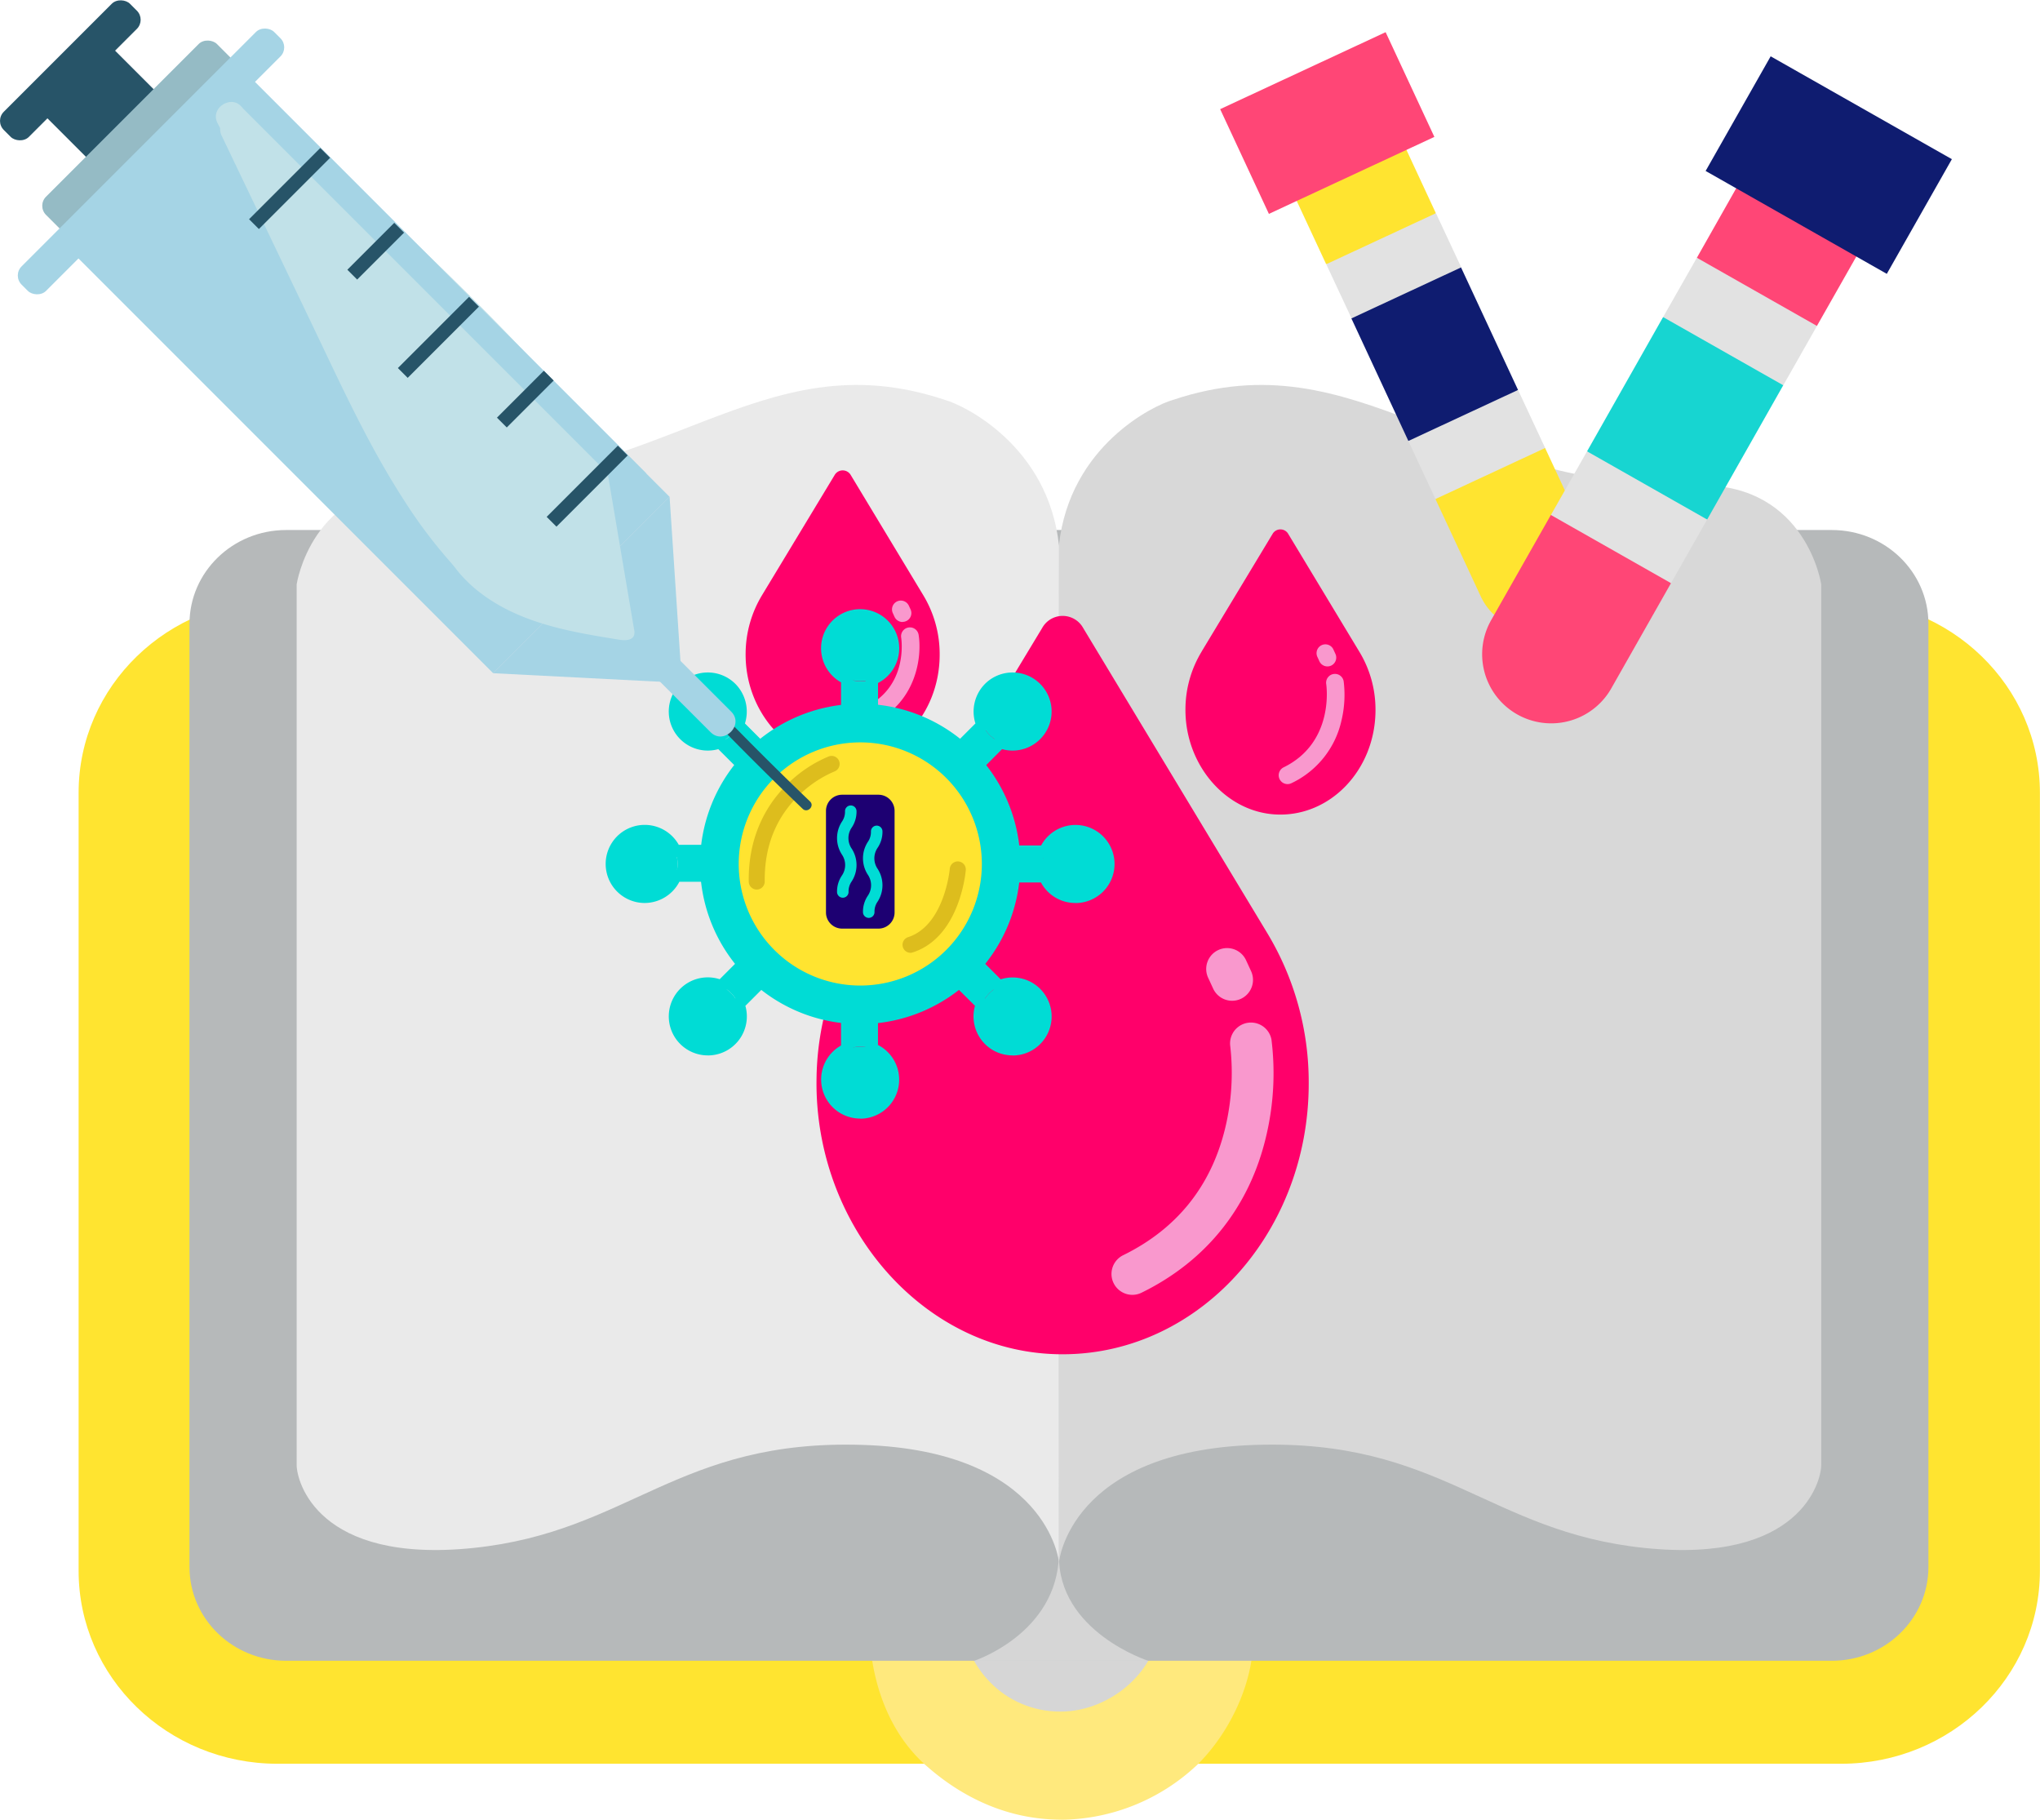 <svg id="Layer_15" data-name="Layer 15" xmlns="http://www.w3.org/2000/svg" viewBox="0 0 658.35 587.15">
  <defs>
    <style>
      .cls-1 {
        fill: #ffe430;
      }

      .cls-2 {
        fill: #ffe97d;
      }

      .cls-3 {
        fill: #d6d6d6;
      }

      .cls-4 {
        fill: #b6b9ba;
      }

      .cls-5 {
        fill: #d8d8d8;
      }

      .cls-6 {
        fill: #eaeaea;
      }

      .cls-7 {
        fill: #ff006a;
      }

      .cls-8 {
        fill: #f998cd;
      }

      .cls-9 {
        fill: #00dcd5;
      }

      .cls-10 {
        fill: #1d0072;
      }

      .cls-11 {
        fill: none;
        stroke: #f998cd;
        stroke-linecap: round;
        stroke-linejoin: round;
        stroke-width: 26px;
      }

      .cls-12 {
        fill: #ddbd1d;
      }

      .cls-13 {
        fill: #275468;
      }

      .cls-14 {
        fill: #95bbc5;
      }

      .cls-15 {
        fill: #a5d4e5;
      }

      .cls-16 {
        fill: #c1e1e8;
      }

      .cls-17 {
        fill: #0f1c70;
      }

      .cls-18 {
        fill: #e2e2e2;
      }

      .cls-19 {
        fill: #ff4676;
      }

      .cls-20 {
        fill: #17d5d1;
      }
    </style>
  </defs>
  <g>
    <path class="cls-1" d="M260.36,390.37H765c35.43,0,64.15,27.87,64.15,62.25V703.68c0,34.38-28.72,62.25-64.15,62.25H260.36c-35.44,0-64.16-27.87-64.16-62.25V452.62C196.2,418.24,224.92,390.37,260.36,390.37Z" transform="translate(-170.83 -196.83)"/>
    <path class="cls-2" d="M513.31,784a64.88,64.88,0,0,0,43.77-17.62c10.73-10.41,18.82-27.49,18.12-42.45-.72-15.54-6-31.64-18.12-42.46s-27-17.59-43.77-17.59a64.85,64.85,0,0,0-43.76,17.59c-10.74,10.41-18.83,27.49-18.14,42.46.72,15.53,6,31.63,18.14,42.45s27,17.59,43.76,17.59Z" transform="translate(-170.83 -196.83)"/>
    <path class="cls-3" d="M513.06,749.1c16.81,0,32.89-14.33,32.12-31.16s-14.12-31.16-32.12-31.16c-16.79,0-32.89,14.33-32.11,31.16S495.07,749.1,513.06,749.1Z" transform="translate(-170.83 -196.83)"/>
    <path class="cls-4" d="M263.16,367.85H762c17.22,0,31.17,13.54,31.17,30.24V702.46c0,16.7-13.95,30.24-31.17,30.24H263.16c-17.22,0-31.18-13.54-31.18-30.24V398.09C232,381.39,245.94,367.85,263.16,367.85Z" transform="translate(-170.83 -196.83)"/>
    <path class="cls-3" d="M485.24,732.71s26.82-8.78,27.34-34.34c-.52,24.91,28.81,34.34,28.81,34.34Z" transform="translate(-170.83 -196.83)"/>
    <path class="cls-5" d="M512.58,700.85s3.47-35.85,63.27-37.8,75.24,28,125.63,33.24,57.1-21.53,57.1-26.72V385.38s-4.71-32-39-32c-79.43,2-109.93-47.72-170.29-27.49-6,1.66-33.26,14.71-36.74,47C512.64,388.64,512.58,700.85,512.58,700.85Z" transform="translate(-170.83 -196.83)"/>
    <path class="cls-6" d="M512.58,700.85s-3.53-35.85-63.26-37.8-75.25,28-125.64,33.24-57.11-21.53-57.11-26.72V385.38s4.71-32,39-32c79.43,2,109.93-47.72,170.29-27.49,5.94,1.64,33.26,14.68,36.74,47C512.52,388.64,512.58,700.85,512.58,700.85Z" transform="translate(-170.83 -196.83)"/>
    <path class="cls-7" d="M416.79,388.82h0a36.65,36.65,0,0,0-5.33,18.75c-.24,18.29,13,33.92,29.62,34.88,18.06,1,33-14.75,33-34.39a36.72,36.72,0,0,0-5.33-19.24h0l-23.36-38.7a3,3,0,0,0-5.21,0L416.8,388.8h0Z" transform="translate(-170.83 -196.83)"/>
    <path class="cls-8" d="M451.49,430.31a2.85,2.85,0,0,1-1.25-5.41c13.68-6.71,11.52-21.7,11.42-22.33a2.85,2.85,0,0,1,5.63-.91c1.1,6.81-.52,21.48-14.54,28.36A3,3,0,0,1,451.49,430.31Z" transform="translate(-170.83 -196.83)"/>
    <path class="cls-7" d="M447.87,497.63h0a93,93,0,0,0-13.53,47.55c-.6,46.41,33,86.07,75.14,88.5,45.81,2.64,83.7-37.44,83.7-87.24a93.18,93.18,0,0,0-13.54-48.81h0l0,0h0l-59.25-98.17a7.56,7.56,0,0,0-13.23,0L447.9,497.59v0Z" transform="translate(-170.83 -196.83)"/>
    <path class="cls-7" d="M558.63,407.07h0a35.93,35.93,0,0,0-5.23,18.37c-.23,17.92,12.75,33.24,29,34.18,17.69,1,32.33-14.46,32.33-33.7a35.93,35.93,0,0,0-5.24-18.85h0v0h0l-22.89-37.92a2.92,2.92,0,0,0-5.11,0l-22.88,37.92h0Z" transform="translate(-170.83 -196.83)"/>
    <path class="cls-9" d="M528.5,475.6A10.61,10.61,0,1,1,517.9,465,10.6,10.6,0,0,1,528.5,475.6Z" transform="translate(-170.83 -196.83)"/>
    <path class="cls-9" d="M389.51,475.6A10.61,10.61,0,1,1,378.91,465,10.6,10.6,0,0,1,389.51,475.6Z" transform="translate(-170.83 -196.83)"/>
    <path class="cls-9" d="M459.07,406a10.61,10.61,0,1,1-10.61-10.61A10.61,10.61,0,0,1,459.07,406Z" transform="translate(-170.83 -196.83)"/>
    <path class="cls-9" d="M459.07,545.15a10.61,10.61,0,1,1-10.61-10.6A10.61,10.61,0,0,1,459.07,545.15Z" transform="translate(-170.83 -196.83)"/>
    <path class="cls-9" d="M498.15,475.6a49.69,49.69,0,1,1-49.69-49.69A49.69,49.69,0,0,1,498.15,475.6Z" transform="translate(-170.83 -196.83)"/>
    <path class="cls-1" d="M487.69,475.6a39.23,39.23,0,1,1-39.23-39.23A39.23,39.23,0,0,1,487.69,475.6Z" transform="translate(-170.83 -196.83)"/>
    <path class="cls-9" d="M409.89,426.41a10.61,10.61,0,1,1-10.61-10.6A10.61,10.61,0,0,1,409.89,426.41Z" transform="translate(-170.83 -196.83)"/>
    <path class="cls-9" d="M508.25,524.78a10.61,10.61,0,1,1-10.61-10.61A10.61,10.61,0,0,1,508.25,524.78Z" transform="translate(-170.83 -196.83)"/>
    <path class="cls-9" d="M508.25,426.41a10.61,10.61,0,1,1-10.61-10.6A10.61,10.61,0,0,1,508.25,426.41Z" transform="translate(-170.83 -196.83)"/>
    <path class="cls-9" d="M409.89,524.78a10.61,10.61,0,1,1-10.61-10.61A10.61,10.61,0,0,1,409.89,524.78Z" transform="translate(-170.83 -196.83)"/>
    <path class="cls-9" d="M399,471.41H388.65a10.55,10.55,0,0,1,.16,7.95h10.12c-.09-1.24-.15-2.49-.15-3.76C398.78,474.18,398.85,472.79,399,471.41Z" transform="translate(-170.83 -196.83)"/>
    <path class="cls-9" d="M448.46,416.65a10.59,10.59,0,0,1-4.18-.86V426.1c1.38-.12,2.77-.19,4.18-.19s2.53.06,3.77.16V416A10.7,10.7,0,0,1,448.46,416.65Z" transform="translate(-170.83 -196.83)"/>
    <path class="cls-9" d="M448.46,534.55a10.48,10.48,0,0,1,3.77.7V525.13c-1.24.09-2.5.15-3.77.15s-2.8-.07-4.18-.19v10.32A10.42,10.42,0,0,1,448.46,534.55Z" transform="translate(-170.83 -196.83)"/>
    <path class="cls-9" d="M409,430.75a10.43,10.43,0,0,1-2.17,3.16,10.31,10.31,0,0,1-3.57,2.35l7.29,7.3a49.89,49.89,0,0,1,5.61-5.65Z" transform="translate(-170.83 -196.83)"/>
    <path class="cls-9" d="M490.14,517.28a10.6,10.6,0,0,1,3.17-2.17L486.15,508a49.89,49.89,0,0,1-5.65,5.61l7.29,7.29A10.6,10.6,0,0,1,490.14,517.28Z" transform="translate(-170.83 -196.83)"/>
    <path class="cls-9" d="M490.14,433.91a10.4,10.4,0,0,1-2.16-3.16l-7.16,7.16a49.8,49.8,0,0,1,5.6,5.65l7.29-7.3A10.4,10.4,0,0,1,490.14,433.91Z" transform="translate(-170.83 -196.83)"/>
    <path class="cls-9" d="M406.78,517.28a10.6,10.6,0,0,1,2.35,3.57l7.29-7.29a50.73,50.73,0,0,1-5.65-5.61l-7.15,7.16A10.56,10.56,0,0,1,406.78,517.28Z" transform="translate(-170.83 -196.83)"/>
    <path class="cls-9" d="M498,479.57h10.31a10.59,10.59,0,0,1-.86-4.18,10.48,10.48,0,0,1,.71-3.77H498c.1,1.24.16,2.5.16,3.77S498.1,478.19,498,479.57Z" transform="translate(-170.83 -196.83)"/>
    <path class="cls-10" d="M454.32,496.46H442.6a5.22,5.22,0,0,1-5.21-5.21V458.47a5.22,5.22,0,0,1,5.21-5.21h11.72a5.21,5.21,0,0,1,5.21,5.21v32.78A5.21,5.21,0,0,1,454.32,496.46Z" transform="translate(-170.83 -196.83)"/>
    <path class="cls-9" d="M442.82,486.49a1.86,1.86,0,0,1-1.86-1.86,9.16,9.16,0,0,1,1.57-5.3,6,6,0,0,0,0-6.77,9.73,9.73,0,0,1,0-10.6,5.53,5.53,0,0,0,1-3.38,1.86,1.86,0,0,1,3.72,0,9.16,9.16,0,0,1-1.57,5.3,6,6,0,0,0,0,6.76,9.73,9.73,0,0,1,0,10.6,5.58,5.58,0,0,0-1,3.39A1.86,1.86,0,0,1,442.82,486.49Z" transform="translate(-170.83 -196.83)"/>
    <path class="cls-9" d="M451.19,493a1.86,1.86,0,0,1-1.86-1.86,9.18,9.18,0,0,1,1.57-5.3,6,6,0,0,0,0-6.77,9.71,9.71,0,0,1,0-10.59,5.58,5.58,0,0,0,1-3.39,1.86,1.86,0,0,1,3.72,0,9.16,9.16,0,0,1-1.57,5.3,6,6,0,0,0,0,6.77,9.73,9.73,0,0,1,0,10.6,5.53,5.53,0,0,0-1,3.38A1.86,1.86,0,0,1,451.19,493Z" transform="translate(-170.83 -196.83)"/>
    <g>
      <path class="cls-9" d="M448.43,527.27a51.68,51.68,0,1,1,51.68-51.67A51.73,51.73,0,0,1,448.43,527.27Zm0-99.37a47.7,47.7,0,1,0,47.69,47.7A47.75,47.75,0,0,0,448.43,427.9Z" transform="translate(-170.83 -196.83)"/>
      <path class="cls-9" d="M517.87,488.19a12.55,12.55,0,0,1-11.1-6.62H498a2,2,0,0,1-1.47-.65,2,2,0,0,1-.52-1.51c.13-1.47.19-2.79.19-4s0-2.25-.15-3.62a2,2,0,0,1,.52-1.51,2,2,0,0,1,1.46-.64h8.79a12.6,12.6,0,1,1,11.1,18.57Zm-17.79-10.61h8a2,2,0,0,1,1.84,1.25,8.62,8.62,0,1,0,0-6.46,2,2,0,0,1-1.84,1.24H500.1c0,.62,0,1.2,0,1.78S500.11,476.82,500.08,477.58Z" transform="translate(-170.83 -196.83)"/>
      <path class="cls-9" d="M444.24,428.09a2,2,0,0,1-1.34-.52,2,2,0,0,1-.65-1.47V417a12.61,12.61,0,1,1,11.94.21v8.84a2,2,0,0,1-.64,1.46,2,2,0,0,1-1.5.52c-1.38-.1-2.53-.15-3.62-.15-1.25,0-2.56.06-4,.19Zm4.19-30.66A8.62,8.62,0,0,0,445,414a2,2,0,0,1,1.21,1.83V424c1.37-.06,2.59-.07,4,0v-7.82a2,2,0,0,1,1.27-2,8.61,8.61,0,0,0-3.05-16.66Z" transform="translate(-170.83 -196.83)"/>
      <path class="cls-9" d="M448.43,557.75a12.6,12.6,0,0,1-6.18-23.58V525.1a2,2,0,0,1,.65-1.47,1.93,1.93,0,0,1,1.51-.52c1.46.12,2.77.18,4,.18,1.09,0,2.27,0,3.62-.15a2,2,0,0,1,2.14,2V534a12.59,12.59,0,0,1-5.76,23.79Zm-2.19-30.53v8.19a2,2,0,0,1-1.21,1.83,8.62,8.62,0,1,0,6.45-.13,2,2,0,0,1-1.27-2.05v-7.82C448.82,527.29,447.6,527.28,446.24,527.22Z" transform="translate(-170.83 -196.83)"/>
      <path class="cls-9" d="M410.47,445.55a2,2,0,0,1-1.41-.59l-6.42-6.41a12.6,12.6,0,1,1,5.52-21.05,12.71,12.71,0,0,1,3.08,12.76l6.24,6.24a2,2,0,0,1-.11,2.92,48.29,48.29,0,0,0-5.38,5.42,2,2,0,0,1-1.44.71Zm-7.29-11.28a2,2,0,0,1,1.41.59l5.79,5.79c.89-1,1.83-1.91,2.8-2.82l-5.58-5.58a2,2,0,0,1-.54-2.22l.05-.12a8.6,8.6,0,0,0-7.86-12.11,8.62,8.62,0,1,0,3.19,16.62A1.92,1.92,0,0,1,403.18,434.27Z" transform="translate(-170.83 -196.83)"/>
      <path class="cls-9" d="M497.61,537.37a12.58,12.58,0,0,1-12.13-16L479.06,515a2,2,0,0,1-.58-1.5,2,2,0,0,1,.71-1.43,49.16,49.16,0,0,0,5.42-5.38,2,2,0,0,1,2.92-.11l6.25,6.24a12.59,12.59,0,1,1,3.83,24.58Zm-14.23-23.72,5.79,5.79a2,2,0,0,1,.44,2.15,8.63,8.63,0,1,0,4.47-4.66,2,2,0,0,1-2.37-.57l-5.51-5.51C485.29,511.82,484.35,512.76,483.38,513.65Z" transform="translate(-170.83 -196.83)"/>
      <path class="cls-9" d="M378.88,488.19a12.6,12.6,0,1,1,11-18.77h9.07a2,2,0,0,1,1.47.64,2,2,0,0,1,.52,1.52c-.12,1.46-.18,2.78-.18,4s0,2.25.15,3.62a2,2,0,0,1-2,2.14h-8.83A12.67,12.67,0,0,1,378.88,488.19Zm0-21.21a8.62,8.62,0,1,0,8,11.68,2,2,0,0,1,1.86-1.29h8c0-.62,0-1.21,0-1.77,0-.71,0-1.44.06-2.2h-8.19a2,2,0,0,1-1.83-1.2A8.61,8.61,0,0,0,378.88,467Z" transform="translate(-170.83 -196.83)"/>
      <path class="cls-9" d="M486.39,445.55h-.08a2,2,0,0,1-1.44-.71,48.29,48.29,0,0,0-5.38-5.42,2,2,0,0,1-.69-1.44,2,2,0,0,1,.58-1.48l6.24-6.24a12.71,12.71,0,0,1,3.08-12.76,12.6,12.6,0,1,1,5.52,21.05L487.8,445A2,2,0,0,1,486.39,445.55Zm-2.71-7.72c1,.91,1.91,1.85,2.8,2.82l5.79-5.79a2,2,0,0,1,2.15-.44,8.64,8.64,0,1,0-4.67-4.51.61.61,0,0,1,.05.12,2,2,0,0,1-.54,2.22Z" transform="translate(-170.83 -196.83)"/>
      <path class="cls-9" d="M399.25,537.37a12.59,12.59,0,1,1,3.84-24.58l6.24-6.25a2.08,2.08,0,0,1,1.49-.58,2,2,0,0,1,1.43.7,49.15,49.15,0,0,0,5.43,5.37,2,2,0,0,1,.7,1.44,2,2,0,0,1-.58,1.49l-6.42,6.42a12.58,12.58,0,0,1-12.13,16Zm0-21.19a8.6,8.6,0,1,0,8,5.41,2,2,0,0,1,.44-2.15l5.79-5.79c-1-.89-1.91-1.83-2.82-2.8l-5.5,5.51a2,2,0,0,1-2.38.57A8.7,8.7,0,0,0,399.26,516.18Z" transform="translate(-170.83 -196.83)"/>
    </g>
    <path class="cls-8" d="M536.3,614.63a6.74,6.74,0,0,1-3-12.79c17.29-8.48,28.36-22.24,32.9-40.92a76,76,0,0,0,1.65-26.58,6.74,6.74,0,0,1,13.3-2.14,88,88,0,0,1-1.73,31.36c-5.36,22.7-19.26,40.12-40.19,50.38A6.71,6.71,0,0,1,536.3,614.63Z" transform="translate(-170.83 -196.83)"/>
    <path class="cls-8" d="M568.46,519.74a6.74,6.74,0,0,1-6.12-3.92l-1.52-3.3a6.74,6.74,0,1,1,12.23-5.65l1.53,3.31a6.74,6.74,0,0,1-6.12,9.56Z" transform="translate(-170.83 -196.83)"/>
    <path class="cls-8" d="M586.35,449.83a2.85,2.85,0,0,1-1.26-5.41c16.57-8.12,13.77-26.65,13.74-26.84a2.85,2.85,0,0,1,5.63-.91,35.57,35.57,0,0,1-.7,12.61,29.42,29.42,0,0,1-16.16,20.26A2.82,2.82,0,0,1,586.35,449.83Z" transform="translate(-170.83 -196.83)"/>
    <path class="cls-8" d="M599.22,411.86a2.85,2.85,0,0,1-2.59-1.65l-.61-1.33a2.85,2.85,0,1,1,5.17-2.39l.61,1.33a2.85,2.85,0,0,1-1.39,3.78A2.81,2.81,0,0,1,599.22,411.86Z" transform="translate(-170.83 -196.83)"/>
    <path class="cls-11" d="M477.1,463" transform="translate(-170.83 -196.83)"/>
    <path class="cls-12" d="M464.71,504.27a2.59,2.59,0,0,1-.8-5.06c11.71-3.83,13.41-21.78,13.43-22a2.59,2.59,0,1,1,5.16.44c-.07.88-2,21.54-17,26.45A2.54,2.54,0,0,1,464.71,504.27Z" transform="translate(-170.83 -196.83)"/>
    <path class="cls-12" d="M415.06,483.86a2.59,2.59,0,0,1-2.59-2.56c-.23-15.85,6.78-26,12.7-31.71a41.58,41.58,0,0,1,13.14-8.7,2.59,2.59,0,0,1,1.79,4.87,37.16,37.16,0,0,0-11.48,7.71c-7.44,7.26-11.13,16.6-11,27.76a2.59,2.59,0,0,1-2.56,2.63Z" transform="translate(-170.83 -196.83)"/>
    <path class="cls-8" d="M462.11,397.53a2.86,2.86,0,0,1-2.59-1.65l-.51-1.12a2.85,2.85,0,1,1,5.17-2.39l.52,1.12a2.84,2.84,0,0,1-2.59,4Z" transform="translate(-170.83 -196.83)"/>
    <g id="Layer_2" data-name="Layer 2">
      <g id="Layer_1-2" data-name="Layer 1-2">
        <g id="needle">
          <rect class="cls-13" x="190.5" y="215.78" width="30.88" height="34.41" rx="4.15" transform="translate(-275.25 17.03) rotate(-45)"/>
          <rect class="cls-13" x="164.73" y="213.79" width="57.59" height="11.46" rx="4.15" transform="translate(-269.37 4.31) rotate(-45)"/>
          <rect class="cls-14" x="178.92" y="232.51" width="77.99" height="21.5" rx="4.15" transform="translate(-279.01 28.51) rotate(-45)"/>
          <rect class="cls-15" x="250.81" y="222.91" width="80.51" height="190.59" transform="translate(-310.58 102.19) rotate(-45)"/>
          <polygon class="cls-15" points="216.09 160.29 220.06 220.34 159.16 217.22 216.09 160.29"/>
          <rect class="cls-15" x="161.92" y="243.33" width="115.28" height="11.17" rx="4.15" transform="translate(-282.53 31.33) rotate(-45)"/>
          <path class="cls-13" d="M432.25,455.44q-13-12.46-25.58-25.34a1.68,1.68,0,0,0-2.37,2.38q12.57,12.87,25.57,25.33C431.43,459.3,433.81,456.94,432.25,455.44Z" transform="translate(-170.83 -196.83)"/>
          <path class="cls-15" d="M406.81,426.45,389,408.64c-4.28-4.28-10.93,2.36-6.65,6.65l17.81,17.8C404.45,437.37,411.1,430.73,406.81,426.45Z" transform="translate(-170.83 -196.83)"/>
          <path class="cls-16" d="M366,344l9.45,55.85a3.88,3.88,0,0,1,0,2c-.63,1.67-3,1.68-4.72,1.4-9.65-1.56-19.36-3.14-28.56-6.45s-17.94-8.5-24-16.18a72.41,72.41,0,0,1-7.32-12.13,390.31,390.31,0,0,1-16.08-36c-4.23-11-8-22.1-12-33.13A629.25,629.25,0,0,0,253,230.88c11.66,6.38,21.48,15.59,31.16,24.7,27.94,26.3,56,52.68,80.32,82.34,1.24,1.5,2.35,4,.72,5.1-35.48-28.9-66.59-62.7-97.57-96.38,22.51,25.5,46.26,49.88,70.88,73.34,7.87,7.5,16,15.18,20.49,25.09,3.12,6.93,4.23,14.58,5.32,22.1l4.05,27.95c-8,0-16.16,0-23.68-2.67-11-3.94-19.21-13.07-26.83-21.91-6.77-7.86-13.56-15.91-17.78-25.38-4.91-11-6.08-23.27-9.37-34.85C285.24,291.22,274,274,269.94,254.6Q293.7,280.37,316.5,307c9.89,11.53,19.65,23.18,28.95,35.19,3.87,5,7.7,10.14,9.95,16,2,5.16,2.66,10.73,3.33,16.23l1.8,15c-8.26.81-16.16-3.64-22.48-9-17.3-14.77-26.62-36.58-35.35-57.59l-21.8-52.51c8.45,17.88,14,37,18.63,56.23,2.54,10.41,5,21.24,11.59,29.71a36.86,36.86,0,0,1-6.89-15l31.23,31-4.23-11.19a63.21,63.21,0,0,1,19.18,14l-6.78-5.46,6.59,4.4-28.77-52.42a115.61,115.61,0,0,1,22.07,22.88L306.94,308a261.19,261.19,0,0,0,25.91,31.49q-14.46-19.27-29.76-37.89l15.4,22.16q-5.94-9.75-11.06-20a10.58,10.58,0,0,1,2.06,4.08l-15.95-19.31,15.13,22.57-3.62-2.61,17.42,31a15.53,15.53,0,0,1-6.78-5.95l16.74,21.61a21.89,21.89,0,0,1-5.75-5.19l29,36.86a139.24,139.24,0,0,0-21.8-50.5" transform="translate(-170.83 -196.83)"/>
          <path class="cls-16" d="M360.41,353.29c4.2-5.37,4.25-12.29.51-18-3.7-5.59-9.34-10.05-14.21-14.57q-15-13.95-30.8-27a5.83,5.83,0,0,0-6.73-.92c-2,1.16-3.49,4-2.65,6.29L324,345.84l9.37-5.37c-12.11-12.28-21.75-26.51-30.66-41.21L293.84,306q13.41,11.37,25.82,23.81a5.59,5.59,0,0,0,7.35.45c2.37-1.86,2.61-4.5,1.5-7.17l-8.87-21.67c-2.94-7.19-5.89-13.8-11.18-19.64-10.41-11.51-21.55-22.47-32.29-33.64L257.77,229c-4.48-4.65-11.68,1.22-8.83,6.72a710.88,710.88,0,0,0,63.92,101.81q10.58,14,21.87,27.35c2,2.31,5.9,2,7.91,0,2.29-2.29,2-5.6,0-7.92a661.88,661.88,0,0,1-67.88-97.35q-8.37-14.52-16.08-29.42l-8.83,6.72,31.9,33.16,15.94,16.58a45.18,45.18,0,0,1,6.69,8.11,74,74,0,0,1,4.52,9.72l9.88,24.12,8.82-6.72q-12.41-12.45-25.82-23.82c-2.12-1.79-5-2.26-7.32-.45a5.56,5.56,0,0,0-1.49,7.19c9.37,15.52,19.68,30.64,32.45,43.59,3.68,3.72,11.4,0,9.38-5.38l-17.44-46.77L308,301.61Q321.7,313,334.85,325q6.39,5.85,12.64,11.85c1.76,1.69,3.7,3.43,4.68,5.72a6.35,6.35,0,0,1,.36,1.73c0,.42,0,.21-.07.82,0,.39-.4.83,0,.28-1.86,2.38-2.32,5.59,0,7.92,1.94,1.93,6,2.39,7.92,0Z" transform="translate(-170.83 -196.83)"/>
          <rect class="cls-15" x="307.53" y="197.34" width="8.75" height="181.9" transform="translate(-283.32 108.16) rotate(-45)"/>
          <g>
            <path class="cls-16" d="M245.19,234.39c4.56,8.2,9,17.25,13.57,25.46,20.16,36.3,40.47,72.82,66.69,105" transform="translate(-170.83 -196.83)"/>
            <path class="cls-16" d="M241.11,236.72c4.8,8.67,9.18,17.56,14,26.22,4.9,8.83,9.81,17.66,14.82,26.44,9.93,17.41,20.23,34.63,31.58,51.15q9.76,14.24,20.64,27.67c1.6,2,5,1.66,6.65,0,1.95-1.95,1.6-4.67,0-6.65-25.06-30.84-44.6-65.63-63.84-100.24-5.38-9.66-10.31-19.57-15.67-29.24-2.93-5.3-11.1-.66-8.18,4.64Z" transform="translate(-170.83 -196.83)"/>
          </g>
          <path class="cls-16" d="M330.87,380.06c-15.17-14.58-26.1-32.66-35.64-51.27-10-19.4-19.07-39.27-28.49-59l-16.12-33.65c-1.09-2.28-4.31-2.95-6.41-1.76a4.8,4.8,0,0,0-1.76,6.41l29.16,60.89c9.2,19.21,18.06,38.76,29.68,56.67a158.57,158.57,0,0,0,22.94,28.31c4.35,4.19,11-2.44,6.64-6.65Z" transform="translate(-170.83 -196.83)"/>
          <rect class="cls-13" x="344.07" y="351.45" width="32.5" height="4.48" transform="translate(-315.39 161.55) rotate(-45)"/>
          <rect class="cls-13" x="329.65" y="323.4" width="21.41" height="4.48" transform="translate(-301.4 139.18) rotate(-45)"/>
          <rect class="cls-13" x="296.05" y="303.44" width="32.5" height="4.48" transform="translate(-295.5 113.53) rotate(-45)"/>
          <rect class="cls-13" x="281.37" y="275.64" width="21.41" height="4.48" transform="translate(-281.77 91.09) rotate(-45)"/>
          <rect class="cls-13" x="248.03" y="255.42" width="32.5" height="4.48" transform="translate(-275.61 65.51) rotate(-45)"/>
        </g>
      </g>
    </g>
    <g id="Layer_2-2" data-name="Layer 2">
      <g id="project_play_stickers" data-name="project play stickers">
        <g id="play_smart_sticker1" data-name="play smart sticker1">
          <g id="test_tube" data-name="test tube">
            <path class="cls-1" d="M587.28,257.3l11.52,24.75,21.19-.74,14.21-15.72-11.52-24.78Z" transform="translate(-170.83 -196.83)"/>
            <path class="cls-17" d="M642.32,283.08l-21.55-.1-13.83,16.57,18.4,39.56,21.39-.32,14-16.14Z" transform="translate(-170.83 -196.83)"/>
            <path class="cls-1" d="M669.47,341.38,647.31,340l-13.25,17.81,14.52,31.2.15.33A19.52,19.52,0,0,0,684,372.58Z" transform="translate(-170.83 -196.83)"/>
            <path class="cls-18" d="M634.08,357.85l-8.74-18.74,35.4-16.46,8.74,18.73Z" transform="translate(-170.83 -196.83)"/>
            <path class="cls-18" d="M607,299.55l-8.16-17.47,35.4-16.46,8.16,17.47Z" transform="translate(-170.83 -196.83)"/>
            <path class="cls-19" d="M564.6,232.05,618,207.21,633.73,241l-53.4,24.84Z" transform="translate(-170.83 -196.83)"/>
          </g>
          <g id="test_tube-2" data-name="test tube-2">
            <path class="cls-19" d="M733.84,252.82,718.45,280l14.73,19.22,24,2.79,15.41-27.13Z" transform="translate(-170.83 -196.83)"/>
            <path class="cls-20" d="M746.33,321.12,732.12,301l-24.57-1.87L683,342.47l14.47,19.67,24.29,2.33Z" transform="translate(-170.83 -196.83)"/>
            <path class="cls-19" d="M710.09,385l-13.43-21.49L671.32,363l-19.39,34.16a22.29,22.29,0,0,0,38.77,22Z" transform="translate(-170.83 -196.83)"/>
            <path class="cls-18" d="M671.34,363,683,342.46l38.76,22L710.1,385Z" transform="translate(-170.83 -196.83)"/>
            <path class="cls-18" d="M707.55,299.14,718.44,280l38.76,22-10.87,19.15Z" transform="translate(-170.83 -196.83)"/>
            <path class="cls-17" d="M742.26,215l58.48,33.19-21,37-58.47-33.2Z" transform="translate(-170.83 -196.83)"/>
          </g>
        </g>
      </g>
    </g>
  </g>
</svg>
